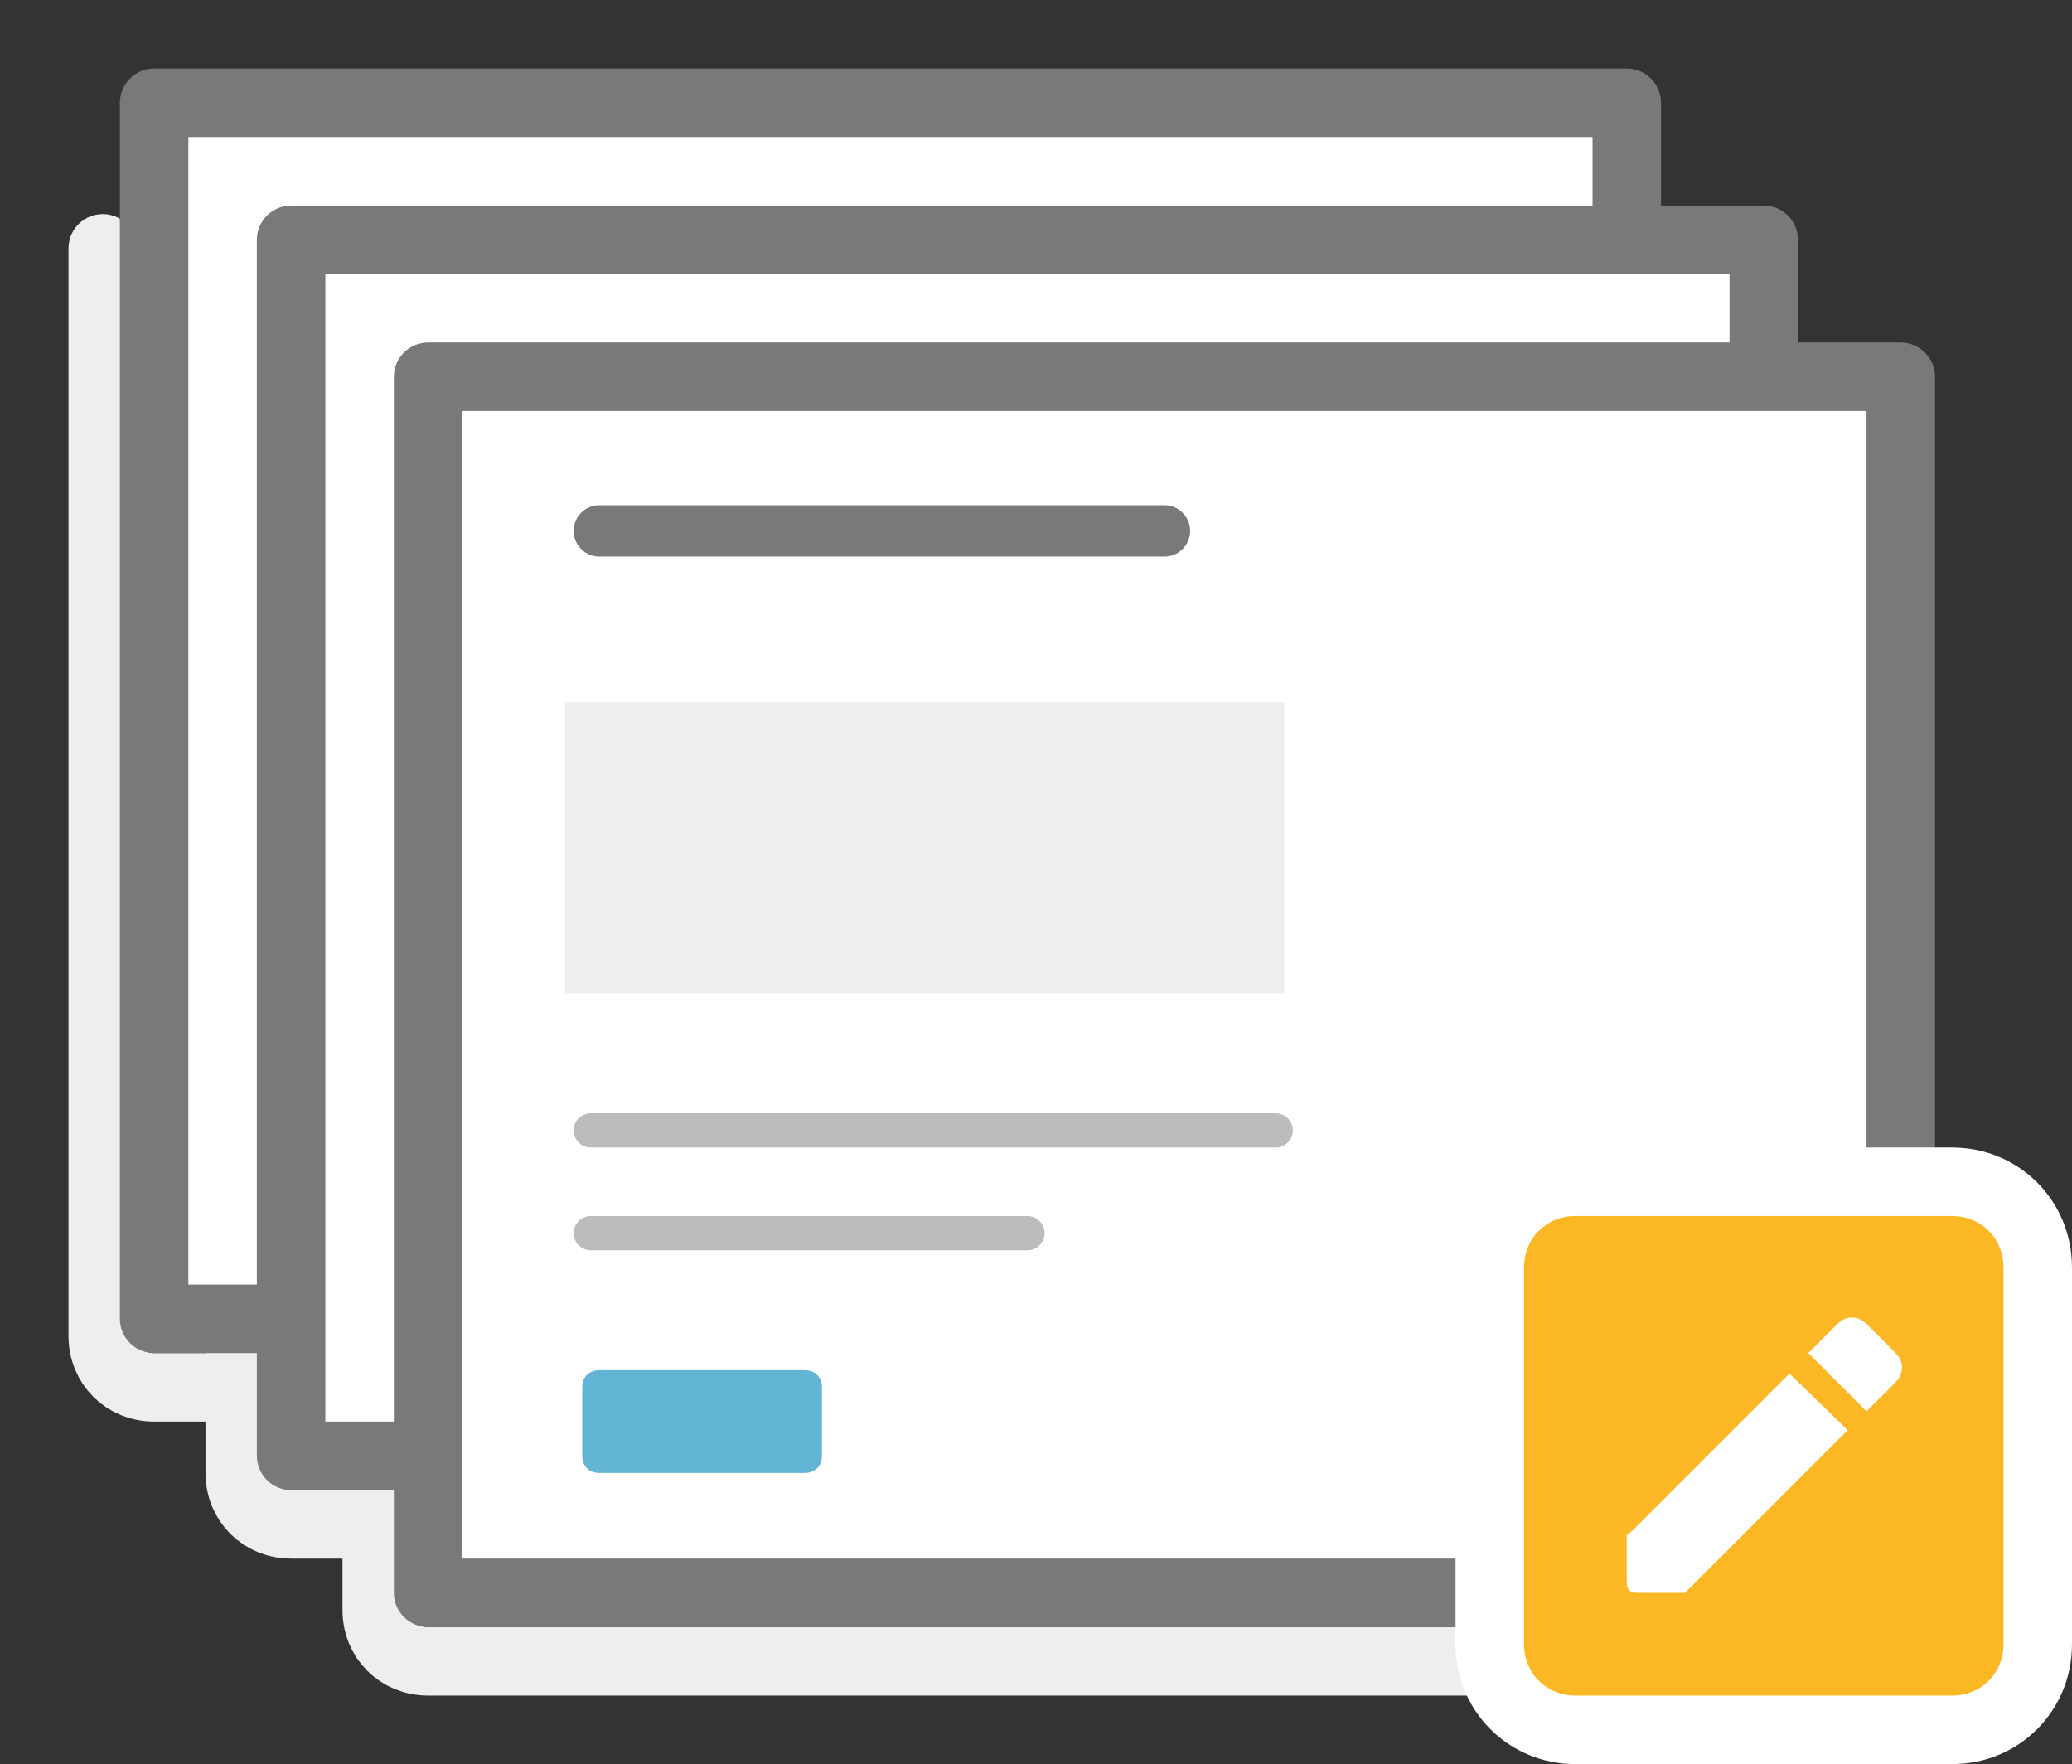 <?xml version="1.0" encoding="utf-8"?>
<!-- Generator: Adobe Illustrator 19.2.1, SVG Export Plug-In . SVG Version: 6.00 Build 0)  -->
<svg version="1.1" xmlns="http://www.w3.org/2000/svg" xmlns:xlink="http://www.w3.org/1999/xlink" x="0px" y="0px"
	 viewBox="0 0 121 103" style="enable-background:new 0 0 121 103;" xml:space="preserve">
<rect x="0" y="0" width="121" height="103" fill="#333333" stroke="none"/>
<style type="text/css">
	.st0{fill:none;stroke:#EEEEEE;stroke-width:4;stroke-linecap:round;stroke-miterlimit:10;}
	.st1{fill:#FFFFFF;}
	.st2{fill:#464646;}
	.st3{fill:#6DC05E;}
	.st4{fill:#63B5D6;}
	.st5{fill:none;stroke:#FFFFFF;stroke-width:3;stroke-linecap:round;stroke-linejoin:round;stroke-miterlimit:10;}
	.st6{fill:none;stroke:#797979;stroke-width:3;stroke-linecap:round;stroke-miterlimit:10;}
	.st7{fill:none;stroke:#BCBCBC;stroke-width:2;stroke-linecap:round;stroke-miterlimit:10;}
	.st8{fill:#EEEEEE;}
	.st9{fill:#FCB725;}
	.st10{opacity:0.35;fill:none;stroke:#EEEEEE;stroke-width:4;stroke-linecap:round;stroke-miterlimit:10;}
	.st11{fill:#BCBCBC;}
	.st12{fill:none;stroke:#FFFFFF;stroke-width:2;stroke-miterlimit:10;}
	.st13{fill:none;stroke:#FFFFFF;stroke-linecap:round;stroke-miterlimit:10;}
	.st14{fill:#B4DBEB;}
	.st15{fill:none;stroke:#BCBCBC;stroke-width:3;stroke-linecap:round;stroke-miterlimit:10;}
	.st16{fill:none;stroke:#EEEEEE;stroke-width:2;stroke-linecap:round;stroke-miterlimit:10;}
	.st17{opacity:0.35;fill:#BCBCBC;stroke:#797979;stroke-width:3;stroke-linecap:round;stroke-miterlimit:10;}
	.st18{opacity:0.35;fill:none;stroke:#BCBCBC;stroke-width:3;stroke-linecap:round;stroke-miterlimit:10;}
	.st19{fill:#FB6B6B;}
	.st20{fill:#797979;}
</style>
<g id="active">
</g>
<g id="draft">
</g>
<g id="archive">
</g>
<g id="empty">
</g>
<g id="case-active">
</g>
<g id="case-draft">
	<g>
		<path class="st0" d="M6,14.5V78c0,1.7,1.3,3,3,3h67.5"/>
		<path class="st0" d="M14,22.5V86c0,1.7,1.3,3,3,3h67.5"/>
		<path class="st0" d="M22,30.5V94c0,1.7,1.3,3,3,3h67.5"/>
		<g>
			<rect x="9" y="6" class="st1" width="86" height="71"/>
			<path class="st20" d="M93,8v67H11V8H93 M95,4H9C7.9,4,7,4.9,7,6v71c0,1.1,0.9,2,2,2h86c1.1,0,2-0.9,2-2V6C97,4.9,96.1,4,95,4
				L95,4z"/>
		</g>
		<g>
			<rect x="17" y="14" class="st1" width="86" height="71"/>
			<path class="st20" d="M101,16v67H19V16H101 M103,12H17c-1.1,0-2,0.9-2,2v71c0,1.1,0.9,2,2,2h86c1.1,0,2-0.9,2-2V14
				C105,12.9,104.1,12,103,12L103,12z"/>
		</g>
		<line class="st17" x1="34" y1="44.5" x2="51" y2="44.5"/>
		<line class="st18" x1="34" y1="53.5" x2="67" y2="53.5"/>
		<g>
			<rect x="25" y="22" class="st1" width="86" height="71"/>
			<path class="st20" d="M109,24v67H27V24H109 M111,20H25c-1.1,0-2,0.9-2,2v71c0,1.1,0.9,2,2,2h86c1.1,0,2-0.9,2-2V22
				C113,20.9,112.1,20,111,20L111,20z"/>
		</g>
		<path class="st4" d="M47,86H35c-0.6,0-1-0.4-1-1v-4c0-0.6,0.4-1,1-1h12c0.6,0,1,0.4,1,1v4C48,85.6,47.6,86,47,86z"/>
		<line class="st6" x1="35" y1="31" x2="68" y2="31"/>
		<line class="st7" x1="34.5" y1="66" x2="74.5" y2="66"/>
		<line class="st7" x1="34.5" y1="72" x2="60" y2="72"/>
		<rect x="33" y="41" class="st8" width="42" height="17"/>
		<g>
			<path class="st9" d="M92,101c-2.8,0-5-2.2-5-5V74c0-2.8,2.2-5,5-5h22c2.8,0,5,2.2,5,5v22c0,2.8-2.2,5-5,5H92z"/>
			<path class="st1" d="M114,71c1.7,0,3,1.3,3,3v22c0,1.7-1.3,3-3,3H92c-1.7,0-3-1.3-3-3V74c0-1.7,1.3-3,3-3H114 M114,67H92
				c-3.9,0-7,3.1-7,7v22c0,3.9,3.1,7,7,7h22c3.9,0,7-3.1,7-7V74C121,70.1,117.9,67,114,67L114,67z"/>
		</g>
		<g>
			<path class="st1" d="M109,82.4l-3.4-3.4l1.7-1.7c0.5-0.5,1.2-0.5,1.7,0l1.7,1.7c0.5,0.5,0.5,1.2,0,1.7L109,82.4z M104.5,80.2
				l-9.2,9.2L95,89.6v2.8c0,0.4,0.2,0.6,0.6,0.6h2.8l0.2-0.2l9.3-9.3L104.5,80.2z"/>
		</g>
	</g>
</g>
</svg>
